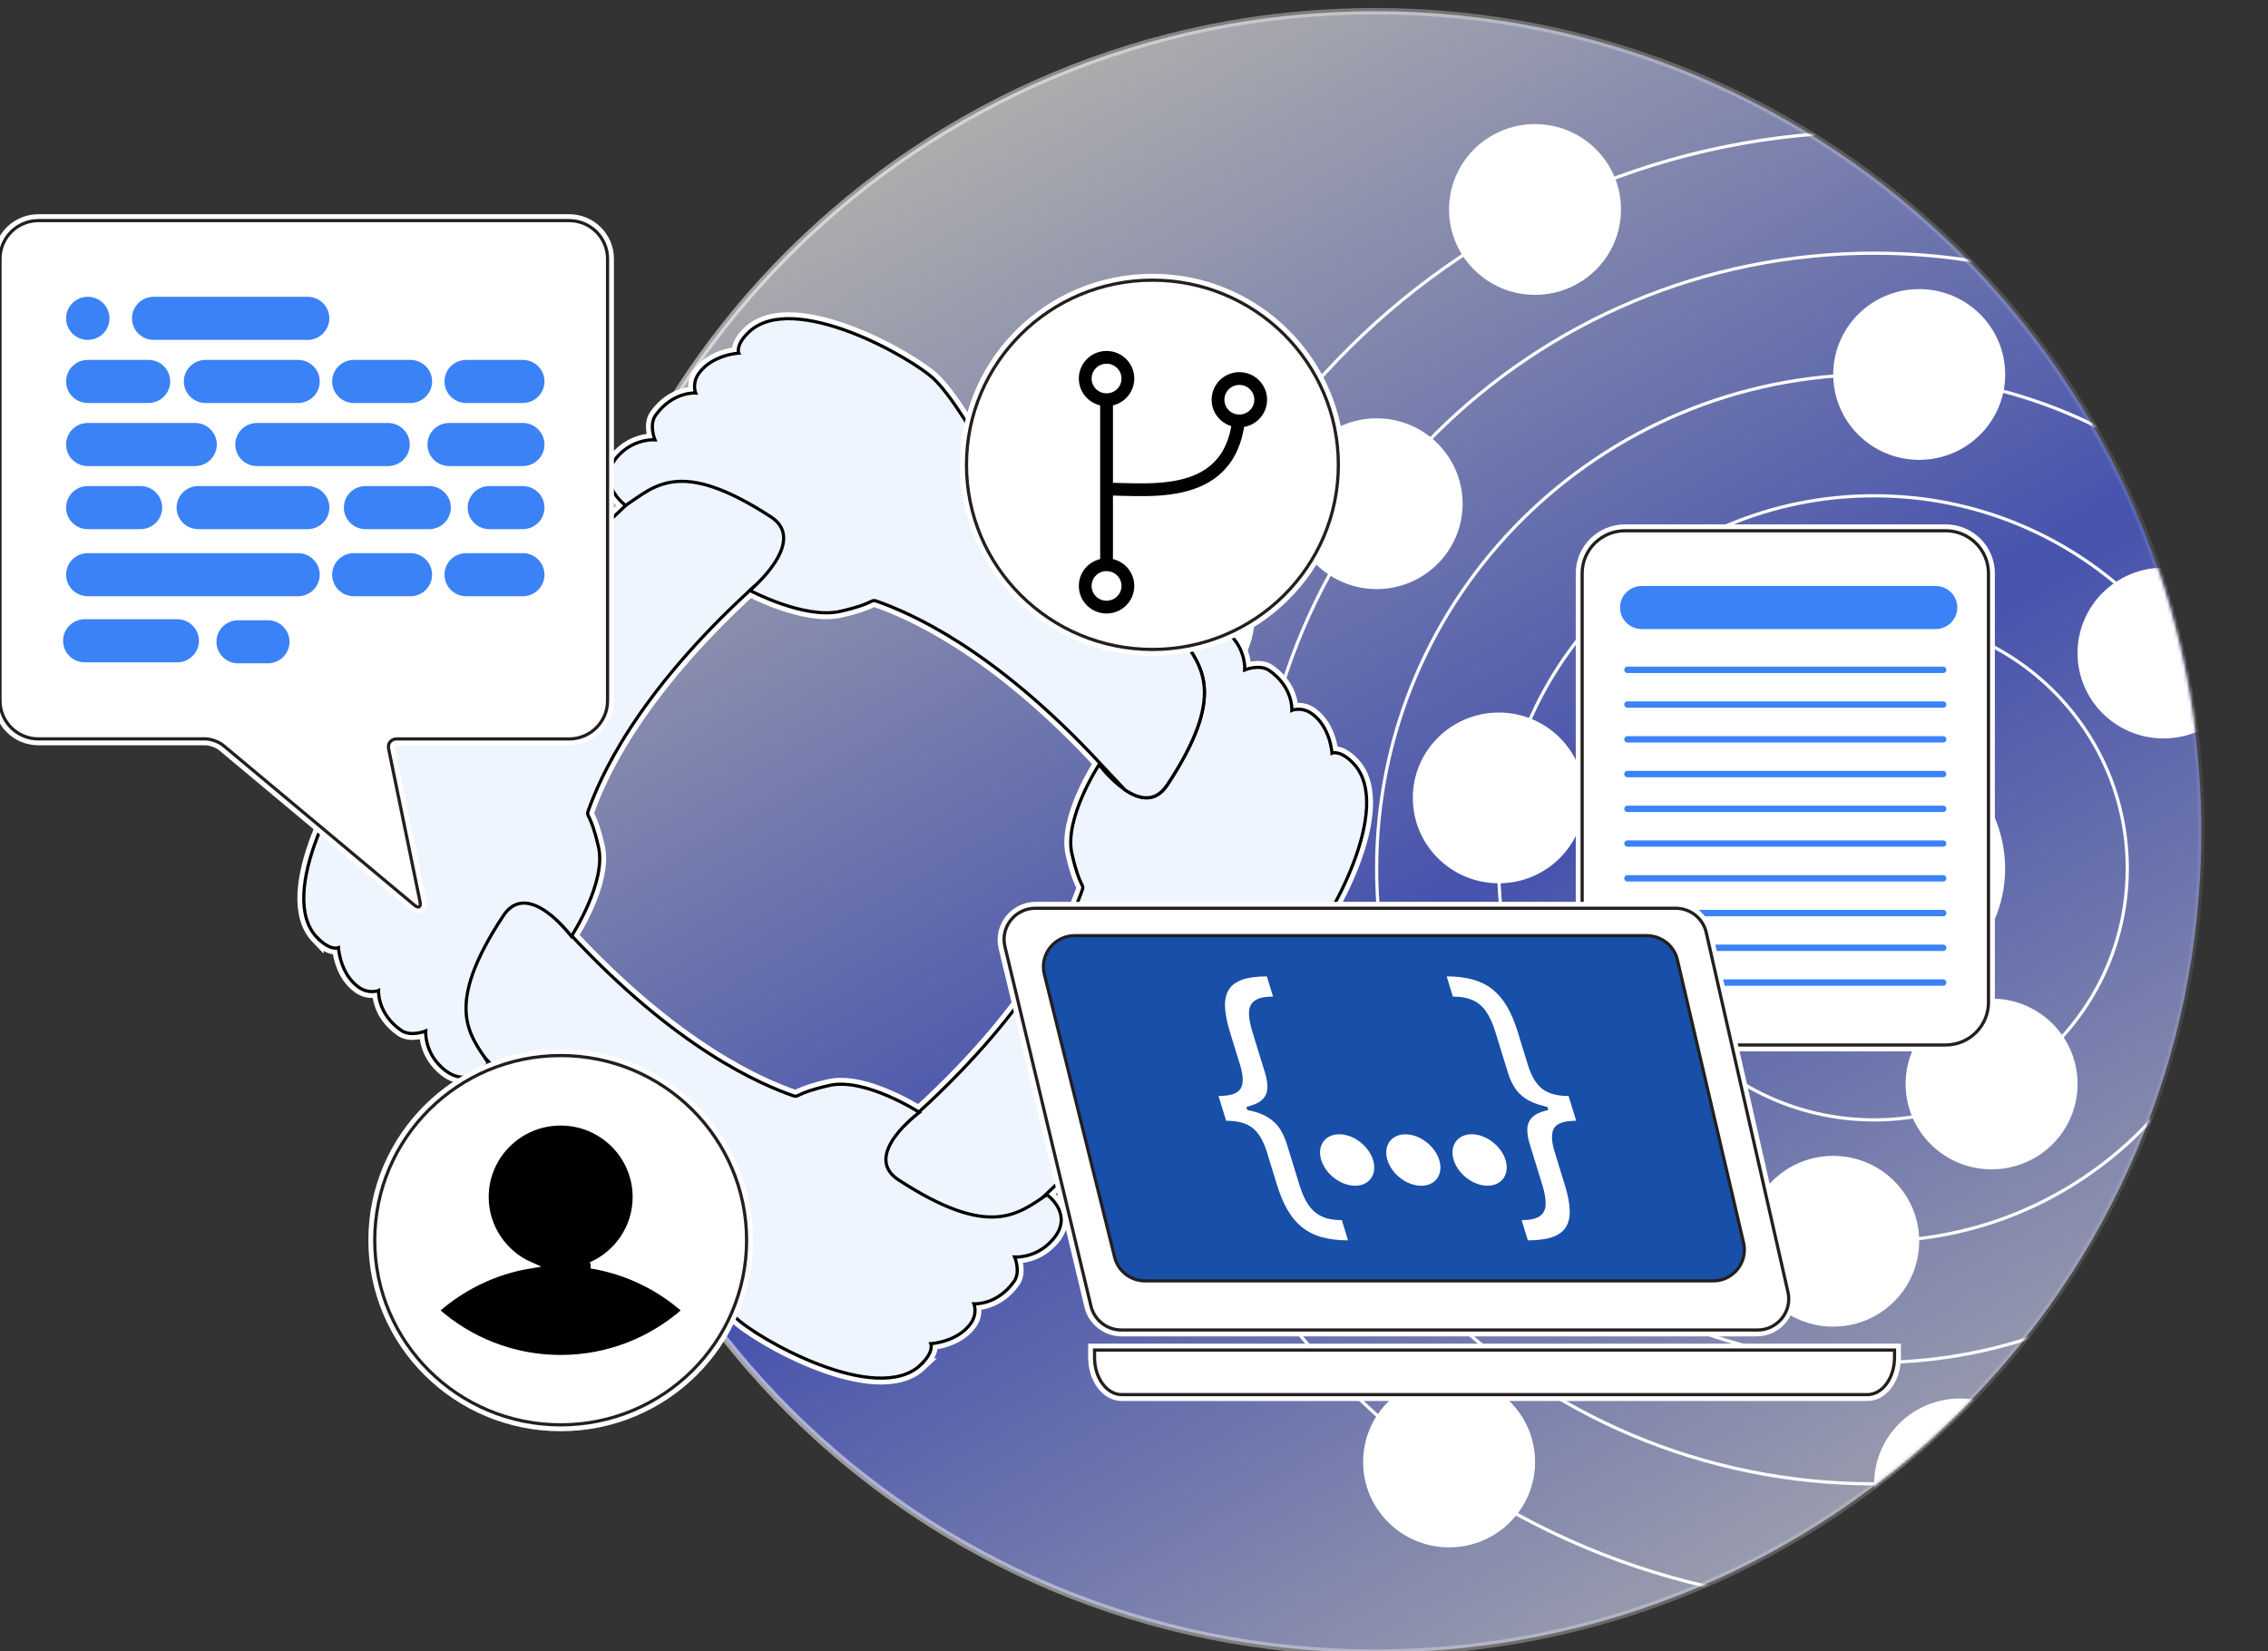 <svg width="710" height="517" viewBox="0 0 710 517" fill="none" xmlns="http://www.w3.org/2000/svg">
<rect x="0" y="0" width="710" height="517" fill="#333333" stroke="none"/>
<g clip-path="url(#clip0_51_12838)">
<path opacity="0.6" d="M430.423 517.372C573.306 517.372 689.135 402.34 689.135 260.44C689.135 118.541 573.306 3.509 430.423 3.509C287.541 3.509 171.711 118.541 171.711 260.44C171.711 402.34 287.541 517.372 430.423 517.372Z" fill="url(#paint0_linear_51_12838)" stroke="url(#paint1_linear_51_12838)" stroke-width="2"/>
<mask id="mask0_51_12838" style="mask-type:luminance" maskUnits="userSpaceOnUse" x="171" y="3" width="519" height="515">
<path d="M430.423 517.372C573.306 517.372 689.135 402.34 689.135 260.44C689.135 118.541 573.306 3.509 430.423 3.509C287.541 3.509 171.711 118.541 171.711 260.44C171.711 402.34 287.541 517.372 430.423 517.372Z" fill="white"/>
</mask>
<g mask="url(#mask0_51_12838)">
<path d="M586.702 502.548C714.964 502.548 818.941 399.287 818.941 271.907C818.941 144.528 714.964 41.267 586.702 41.267C458.44 41.267 354.463 144.528 354.463 271.907C354.463 399.287 458.44 502.548 586.702 502.548Z" stroke="white" stroke-miterlimit="10"/>
<path d="M586.702 464.555C693.836 464.555 780.685 378.304 780.685 271.907C780.685 165.511 693.836 79.26 586.702 79.26C479.569 79.26 392.72 165.511 392.72 271.907C392.72 378.304 479.569 464.555 586.702 464.555Z" stroke="white" stroke-miterlimit="10"/>
<path d="M586.702 426.577C672.716 426.577 742.445 357.329 742.445 271.907C742.445 186.485 672.716 117.237 586.702 117.237C500.688 117.237 430.96 186.485 430.96 271.907C430.96 357.329 500.688 426.577 586.702 426.577Z" stroke="white" stroke-miterlimit="10"/>
<path d="M586.702 388.6C651.597 388.6 704.204 336.355 704.204 271.907C704.204 207.46 651.597 155.214 586.702 155.214C521.808 155.214 469.201 207.46 469.201 271.907C469.201 336.355 521.808 388.6 586.702 388.6Z" stroke="white" stroke-miterlimit="10"/>
<path d="M586.702 350.607C630.468 350.607 665.948 315.372 665.948 271.907C665.948 228.443 630.468 193.208 586.702 193.208C542.936 193.208 507.457 228.443 507.457 271.907C507.457 315.372 542.936 350.607 586.702 350.607Z" stroke="white" stroke-miterlimit="10"/>
<path d="M586.702 312.63C609.349 312.63 627.707 294.398 627.707 271.907C627.707 249.417 609.349 231.185 586.702 231.185C564.056 231.185 545.698 249.417 545.698 271.907C545.698 294.398 564.056 312.63 586.702 312.63Z" fill="white"/>
<path d="M715.545 157.709C730.41 157.709 742.46 145.741 742.46 130.979C742.46 116.216 730.41 104.249 715.545 104.249C700.68 104.249 688.63 116.216 688.63 130.979C688.63 145.741 700.68 157.709 715.545 157.709Z" fill="white"/>
<path d="M640.517 71.793C655.382 71.793 667.432 59.825 667.432 45.063C667.432 30.3 655.382 18.333 640.517 18.333C625.652 18.333 613.602 30.3 613.602 45.063C613.602 59.825 625.652 71.793 640.517 71.793Z" fill="white"/>
<path d="M463.783 388.6C478.648 388.6 490.698 376.633 490.698 361.87C490.698 347.108 478.648 335.14 463.783 335.14C448.918 335.14 436.868 347.108 436.868 361.87C436.868 376.633 448.918 388.6 463.783 388.6Z" fill="white"/>
<path d="M480.542 92.311C495.407 92.311 507.457 80.344 507.457 65.581C507.457 50.818 495.407 38.851 480.542 38.851C465.677 38.851 453.626 50.818 453.626 65.581C453.626 80.344 465.677 92.311 480.542 92.311Z" fill="white"/>
<path d="M715.545 491.285C730.41 491.285 742.46 479.317 742.46 464.555C742.46 449.792 730.41 437.825 715.545 437.825C700.68 437.825 688.63 449.792 688.63 464.555C688.63 479.317 700.68 491.285 715.545 491.285Z" fill="white"/>
<path d="M392.72 325.367C407.585 325.367 419.635 313.4 419.635 298.637C419.635 283.875 407.585 271.907 392.72 271.907C377.855 271.907 365.804 283.875 365.804 298.637C365.804 313.4 377.855 325.367 392.72 325.367Z" fill="white"/>
<path d="M365.804 219.922C380.669 219.922 392.72 207.954 392.72 193.192C392.72 178.429 380.669 166.462 365.804 166.462C350.94 166.462 338.889 178.429 338.889 193.192C338.889 207.954 350.94 219.922 365.804 219.922Z" fill="white"/>
<path d="M430.96 184.423C445.825 184.423 457.875 172.455 457.875 157.693C457.875 142.93 445.825 130.963 430.96 130.963C416.095 130.963 404.045 142.93 404.045 157.693C404.045 172.455 416.095 184.423 430.96 184.423Z" fill="white"/>
<path d="M469.201 276.535C484.066 276.535 496.116 264.568 496.116 249.805C496.116 235.042 484.066 223.075 469.201 223.075C454.336 223.075 442.285 235.042 442.285 249.805C442.285 264.568 454.336 276.535 469.201 276.535Z" fill="white"/>
<path d="M453.642 484.43C468.507 484.43 480.558 472.462 480.558 457.7C480.558 442.937 468.507 430.97 453.642 430.97C438.777 430.97 426.727 442.937 426.727 457.7C426.727 472.462 438.777 484.43 453.642 484.43Z" fill="white"/>
<path d="M613.618 491.285C628.483 491.285 640.533 479.317 640.533 464.555C640.533 449.792 628.483 437.825 613.618 437.825C598.753 437.825 586.702 449.792 586.702 464.555C586.702 479.317 598.753 491.285 613.618 491.285Z" fill="white"/>
<path d="M623.474 366.09C638.339 366.09 650.389 354.123 650.389 339.36C650.389 324.597 638.339 312.63 623.474 312.63C608.609 312.63 596.559 324.597 596.559 339.36C596.559 354.123 608.609 366.09 623.474 366.09Z" fill="white"/>
<path d="M573.892 415.33C588.757 415.33 600.808 403.363 600.808 388.6C600.808 373.838 588.757 361.87 573.892 361.87C559.027 361.87 546.977 373.838 546.977 388.6C546.977 403.363 559.027 415.33 573.892 415.33Z" fill="white"/>
<path d="M677.289 231.185C692.153 231.185 704.204 219.217 704.204 204.455C704.204 189.692 692.153 177.725 677.289 177.725C662.424 177.725 650.373 189.692 650.373 204.455C650.373 219.217 662.424 231.185 677.289 231.185Z" fill="white"/>
<path d="M600.808 143.967C615.673 143.967 627.723 132 627.723 117.237C627.723 102.475 615.673 90.507 600.808 90.507C585.943 90.507 573.892 102.475 573.892 117.237C573.892 132 585.943 143.967 600.808 143.967Z" fill="white"/>
<path d="M545.698 231.185C560.563 231.185 572.613 219.217 572.613 204.455C572.613 189.692 560.563 177.725 545.698 177.725C530.833 177.725 518.782 189.692 518.782 204.455C518.782 219.217 530.833 231.185 545.698 231.185Z" fill="white"/>
</g>
<path d="M408.562 296.739C415.354 289.994 436.836 252.691 423.631 238.95C419.493 234.636 416.981 235.797 416.981 235.797C416.981 235.797 416.523 227.577 410.632 223.404C407.441 221.145 404.424 222.385 404.424 222.385C404.424 222.385 404.929 215.216 397.348 209.914C394.331 207.812 389.671 209.726 389.671 209.726C389.671 209.726 390.082 204.094 385.643 199.31C377.904 190.964 371.554 197.804 370.29 199.372C370.132 199.561 370.037 199.686 370.037 199.686C376.119 208.784 384.095 217.396 365.362 245.821C361.587 251.546 356.422 250.15 352.126 247.217C347.624 244.142 344.07 239.373 344.07 239.373C344.07 239.373 333.029 256.236 335.572 267.327C338.115 278.417 339.568 276.582 338.747 278.81C335.319 288.284 324.405 314.654 287.317 348.458C241.463 390.247 231.781 394.153 231.781 394.153L258.191 423.833C258.191 423.833 283.21 412.962 316.333 384.083C341.369 362.247 370.006 329.54 384.348 314.042C387.681 310.45 401.755 303.485 408.562 296.724V296.739Z" fill="#184FA8" stroke="white" stroke-width="4" stroke-miterlimit="10"/>
<path d="M288.265 427.268C274.428 440.398 236.883 419.048 230.075 412.303C223.267 405.558 216.27 391.565 212.637 388.255C197.031 374.027 164.098 345.572 142.111 320.709C113.016 287.829 100.19 264.033 100.19 264.033L130.074 237.805C130.074 237.805 135.887 246.354 177.966 291.892C212.005 328.724 238.557 339.564 248.097 342.968C250.356 343.768 248.492 342.34 259.66 339.815C270.827 337.289 287.807 348.254 287.807 348.254C287.807 348.254 269.484 361.698 281.299 369.4C309.92 388.02 318.592 380.082 327.753 374.043C327.753 374.043 337.562 380.93 328.132 389.541C323.315 393.949 317.644 393.542 317.644 393.542C317.644 393.542 319.587 398.169 317.455 401.165C312.116 408.695 304.897 408.193 304.897 408.193C304.897 408.193 306.129 411.189 303.871 414.358C299.669 420.209 291.392 420.664 291.392 420.664C291.392 420.664 292.545 423.158 288.217 427.268H288.265Z" fill="#184FA8" stroke="white" stroke-width="4" stroke-miterlimit="10"/>
<path d="M99.305 293.586C86.085 279.845 107.582 242.558 114.374 235.797C121.166 229.051 135.255 222.087 138.588 218.479C152.915 202.98 181.567 170.274 206.603 148.438C239.71 119.543 269.026 108.249 269.026 108.249L295.436 137.928C295.436 137.928 281.473 142.257 235.619 184.046C198.532 217.851 187.617 244.22 184.189 253.695C183.384 255.938 184.821 254.087 187.364 265.178C189.907 276.268 178.866 293.131 178.866 293.131C178.866 293.131 165.33 274.935 157.574 286.668C138.825 315.093 146.818 323.705 152.899 332.803C152.899 332.803 145.965 342.544 137.293 333.179C132.855 328.395 133.265 322.763 133.265 322.763C133.265 322.763 128.606 324.693 125.589 322.575C118.007 317.273 118.512 310.104 118.512 310.104C118.512 310.104 115.495 311.328 112.305 309.085C106.413 304.912 105.955 296.692 105.955 296.692C105.955 296.692 103.444 297.837 99.305 293.539V293.586Z" fill="#184FA8" stroke="white" stroke-width="4" stroke-miterlimit="10"/>
<path d="M365.362 245.82C384.111 217.396 376.119 208.784 370.037 199.686C370.037 199.686 370.132 199.561 370.29 199.372C349.314 177.584 323.394 155.105 310.078 142.963C306.461 139.653 299.448 125.677 292.64 118.916C285.832 112.155 248.287 90.837 234.45 103.951C230.106 108.06 231.275 110.555 231.275 110.555C231.275 110.555 222.999 111.01 218.797 116.861C216.522 120.029 217.77 123.026 217.77 123.026C217.77 123.026 210.552 122.524 205.213 130.053C203.096 133.049 205.023 137.677 205.023 137.677C205.023 137.677 199.353 137.269 194.535 141.677C185.121 150.289 195.831 158.258 195.831 158.258C204.992 152.218 212.747 143.214 241.369 161.834C253.199 169.536 234.75 184.847 234.75 184.847C234.75 184.847 251.841 193.929 263.008 191.404C274.175 188.878 272.327 187.435 274.57 188.251C284.111 191.655 310.663 202.494 344.702 239.326C347.403 242.244 349.851 244.864 352.094 247.217C356.39 250.15 361.54 251.562 365.33 245.82H365.362Z" fill="#184FA8" stroke="white" stroke-width="4" stroke-miterlimit="10"/>
<path d="M408.562 296.739C415.354 289.994 436.836 252.691 423.631 238.95C419.493 234.636 416.981 235.797 416.981 235.797C416.981 235.797 416.523 227.577 410.632 223.404C407.441 221.145 404.424 222.385 404.424 222.385C404.424 222.385 404.929 215.216 397.348 209.914C394.331 207.812 389.671 209.726 389.671 209.726C389.671 209.726 390.082 204.094 385.643 199.31C377.904 190.964 371.554 197.804 370.29 199.372C370.132 199.561 370.037 199.686 370.037 199.686C376.119 208.784 384.095 217.396 365.362 245.821C361.587 251.546 356.422 250.15 352.126 247.217C347.624 244.142 344.07 239.373 344.07 239.373C344.07 239.373 333.029 256.236 335.572 267.327C338.115 278.417 339.568 276.582 338.747 278.81C335.319 288.284 324.405 314.654 287.317 348.458C241.463 390.247 231.781 394.153 231.781 394.153L258.191 423.833C258.191 423.833 283.21 412.962 316.333 384.083C341.369 362.247 370.006 329.54 384.348 314.042C387.681 310.45 401.755 303.485 408.562 296.724V296.739Z" fill="#EFF5FE" stroke="black" stroke-miterlimit="10"/>
<path d="M288.265 427.268C274.428 440.398 236.883 419.048 230.075 412.303C223.267 405.558 216.27 391.565 212.637 388.255C197.031 374.027 164.098 345.572 142.111 320.709C113.016 287.829 100.19 264.033 100.19 264.033L130.074 237.805C130.074 237.805 135.887 246.354 177.966 291.892C212.005 328.724 238.557 339.564 248.097 342.968C250.356 343.768 248.492 342.34 259.66 339.815C270.827 337.289 287.807 348.254 287.807 348.254C287.807 348.254 269.484 361.698 281.299 369.4C309.92 388.02 318.592 380.082 327.753 374.043C327.753 374.043 337.562 380.93 328.132 389.541C323.315 393.949 317.644 393.542 317.644 393.542C317.644 393.542 319.587 398.169 317.455 401.165C312.116 408.695 304.897 408.193 304.897 408.193C304.897 408.193 306.129 411.189 303.871 414.358C299.669 420.209 291.392 420.664 291.392 420.664C291.392 420.664 292.545 423.158 288.217 427.268H288.265Z" fill="#EFF5FE" stroke="black" stroke-miterlimit="10"/>
<path d="M99.305 293.586C86.085 279.845 107.582 242.558 114.374 235.797C121.166 229.051 135.255 222.087 138.588 218.479C152.915 202.98 181.567 170.274 206.603 148.438C239.71 119.543 269.026 108.249 269.026 108.249L295.436 137.928C295.436 137.928 281.473 142.257 235.619 184.046C198.532 217.851 187.617 244.22 184.189 253.695C183.384 255.938 184.821 254.087 187.364 265.178C189.907 276.268 178.866 293.131 178.866 293.131C178.866 293.131 165.33 274.935 157.574 286.668C138.825 315.093 146.818 323.705 152.899 332.803C152.899 332.803 145.965 342.544 137.293 333.179C132.855 328.395 133.265 322.763 133.265 322.763C133.265 322.763 128.606 324.693 125.589 322.575C118.007 317.273 118.512 310.104 118.512 310.104C118.512 310.104 115.495 311.328 112.305 309.085C106.413 304.912 105.955 296.692 105.955 296.692C105.955 296.692 103.444 297.837 99.305 293.539V293.586Z" fill="#EFF5FE" stroke="black" stroke-miterlimit="10"/>
<path d="M365.362 245.82C384.111 217.396 376.119 208.784 370.037 199.686C370.037 199.686 370.132 199.561 370.29 199.372C349.314 177.584 323.394 155.105 310.078 142.963C306.461 139.653 299.448 125.677 292.64 118.916C285.832 112.155 248.287 90.837 234.45 103.951C230.106 108.06 231.275 110.555 231.275 110.555C231.275 110.555 222.999 111.01 218.797 116.861C216.522 120.029 217.77 123.026 217.77 123.026C217.77 123.026 210.552 122.524 205.213 130.053C203.096 133.049 205.023 137.677 205.023 137.677C205.023 137.677 199.353 137.269 194.535 141.677C185.121 150.289 195.831 158.258 195.831 158.258C204.992 152.218 212.747 143.214 241.369 161.834C253.199 169.536 234.75 184.847 234.75 184.847C234.75 184.847 251.841 193.929 263.008 191.404C274.175 188.878 272.327 187.435 274.57 188.251C284.111 191.655 310.663 202.494 344.702 239.326C347.403 242.244 349.851 244.864 352.094 247.217C356.39 250.15 361.54 251.562 365.33 245.82H365.362Z" fill="#EFF5FE" stroke="black" stroke-miterlimit="10"/>
<path d="M175.518 446.076C207.664 446.076 233.724 420.196 233.724 388.271C233.724 356.346 207.664 330.465 175.518 330.465C143.372 330.465 117.312 356.346 117.312 388.271C117.312 420.196 143.372 446.076 175.518 446.076Z" fill="#184FA8" stroke="white" stroke-width="4" stroke-miterlimit="10"/>
<path d="M175.518 446.076C207.664 446.076 233.724 420.196 233.724 388.271C233.724 356.346 207.664 330.465 175.518 330.465C143.372 330.465 117.312 356.346 117.312 388.271C117.312 420.196 143.372 446.076 175.518 446.076Z" fill="white" stroke="#231F20" stroke-miterlimit="10"/>
<path d="M185.027 396.114C193.288 392.475 199.053 384.271 199.053 374.749C199.053 361.87 188.502 351.376 175.518 351.376C162.534 351.376 151.983 361.854 151.983 374.749C151.983 384.271 157.764 392.49 166.009 396.114C154.731 397.949 144.559 403 136.409 410.263C146.786 419.518 160.465 425.197 175.518 425.197C190.571 425.197 204.234 419.518 214.611 410.263C206.461 403 196.289 397.965 185.011 396.114H185.027Z" fill="black" stroke="white" stroke-width="2" stroke-miterlimit="10"/>
<path d="M190.192 81.017V219.388C190.192 225.993 184.806 231.342 178.156 231.342H124.183C122.446 231.342 121.308 232.722 121.656 234.416L131.496 282.308C131.844 284.002 131.038 284.472 129.711 283.359L69.879 233.35C68.552 232.236 66.04 231.326 64.303 231.326H12.036C5.386 231.326 0 225.977 0 219.373V81.017C0 74.413 5.386 69.064 12.036 69.064H178.156C184.806 69.064 190.192 74.413 190.192 81.017Z" fill="#184FA8"/>
<path d="M190.192 81.017V219.388C190.192 225.993 184.806 231.342 178.156 231.342H124.183C122.446 231.342 121.308 232.722 121.656 234.416L131.496 282.308C131.844 284.002 131.038 284.472 129.711 283.359L69.879 233.35C68.552 232.236 66.04 231.326 64.303 231.326H12.036C5.386 231.326 0 225.977 0 219.373V81.017C0 74.413 5.386 69.064 12.036 69.064H178.156C184.806 69.064 190.192 74.413 190.192 81.017Z" stroke="white" stroke-width="4" stroke-miterlimit="10"/>
<path d="M190.192 81.017V219.388C190.192 225.993 184.806 231.342 178.156 231.342H124.183C122.446 231.342 121.308 232.722 121.656 234.416L131.496 282.308C131.844 284.002 131.038 284.472 129.711 283.359L69.879 233.35C68.552 232.236 66.04 231.326 64.303 231.326H12.036C5.386 231.326 0 225.977 0 219.373V81.017C0 74.413 5.386 69.064 12.036 69.064H178.156C184.806 69.064 190.192 74.413 190.192 81.017Z" fill="white"/>
<path d="M190.192 81.017V219.388C190.192 225.993 184.806 231.342 178.156 231.342H124.183C122.446 231.342 121.308 232.722 121.656 234.416L131.496 282.308C131.844 284.002 131.038 284.472 129.711 283.359L69.879 233.35C68.552 232.236 66.04 231.326 64.303 231.326H12.036C5.386 231.326 0 225.977 0 219.373V81.017C0 74.413 5.386 69.064 12.036 69.064H178.156C184.806 69.064 190.192 74.413 190.192 81.017Z" stroke="#231F20" stroke-miterlimit="10"/>
<path d="M34.276 99.668C34.276 95.943 31.235 92.923 27.484 92.923C23.733 92.923 20.692 95.943 20.692 99.668C20.692 103.393 23.733 106.413 27.484 106.413C31.235 106.413 34.276 103.393 34.276 99.668Z" fill="#3B82F6"/>
<path d="M96.304 92.923H48.113C44.361 92.923 41.321 95.943 41.321 99.668C41.321 103.393 44.361 106.413 48.113 106.413H96.304C100.055 106.413 103.096 103.393 103.096 99.668C103.096 95.943 100.055 92.923 96.304 92.923Z" fill="#3B82F6"/>
<path d="M83.842 194.18H74.554C70.803 194.18 67.762 197.2 67.762 200.925C67.762 204.65 70.803 207.67 74.554 207.67H83.842C87.593 207.67 90.634 204.65 90.634 200.925C90.634 197.2 87.593 194.18 83.842 194.18Z" fill="#3B82F6"/>
<path d="M46.486 112.672H27.484C23.733 112.672 20.692 115.692 20.692 119.417C20.692 123.143 23.733 126.163 27.484 126.163H46.486C50.237 126.163 53.278 123.143 53.278 119.417C53.278 115.692 50.237 112.672 46.486 112.672Z" fill="#3B82F6"/>
<path d="M93.303 112.672H64.35C60.599 112.672 57.558 115.692 57.558 119.417C57.558 123.143 60.599 126.163 64.35 126.163H93.303C97.054 126.163 100.095 123.143 100.095 119.417C100.095 115.692 97.054 112.672 93.303 112.672Z" fill="#3B82F6"/>
<path d="M128.479 112.672H110.773C107.022 112.672 103.981 115.692 103.981 119.417C103.981 123.143 107.022 126.163 110.773 126.163H128.479C132.23 126.163 135.271 123.143 135.271 119.417C135.271 115.692 132.23 112.672 128.479 112.672Z" fill="#3B82F6"/>
<path d="M163.656 112.672H145.949C142.198 112.672 139.157 115.692 139.157 119.417C139.157 123.143 142.198 126.163 145.949 126.163H163.656C167.407 126.163 170.448 123.143 170.448 119.417C170.448 115.692 167.407 112.672 163.656 112.672Z" fill="#3B82F6"/>
<path d="M93.303 173.176H27.484C23.733 173.176 20.692 176.195 20.692 179.921C20.692 183.646 23.733 186.666 27.484 186.666H93.303C97.054 186.666 100.095 183.646 100.095 179.921C100.095 176.195 97.054 173.176 93.303 173.176Z" fill="#3B82F6"/>
<path d="M55.489 193.866H26.536C22.785 193.866 19.744 196.886 19.744 200.611C19.744 204.337 22.785 207.357 26.536 207.357H55.489C59.24 207.357 62.281 204.337 62.281 200.611C62.281 196.886 59.24 193.866 55.489 193.866Z" fill="#3B82F6"/>
<path d="M128.479 173.176H110.773C107.022 173.176 103.981 176.195 103.981 179.921C103.981 183.646 107.022 186.666 110.773 186.666H128.479C132.23 186.666 135.271 183.646 135.271 179.921C135.271 176.195 132.23 173.176 128.479 173.176Z" fill="#3B82F6"/>
<path d="M163.656 173.176H145.949C142.198 173.176 139.157 176.195 139.157 179.921C139.157 183.646 142.198 186.666 145.949 186.666H163.656C167.407 186.666 170.448 183.646 170.448 179.921C170.448 176.195 167.407 173.176 163.656 173.176Z" fill="#3B82F6"/>
<path d="M61.081 132.422H27.484C23.733 132.422 20.692 135.442 20.692 139.167C20.692 142.892 23.733 145.912 27.484 145.912H61.081C64.832 145.912 67.873 142.892 67.873 139.167C67.873 135.442 64.832 132.422 61.081 132.422Z" fill="#3B82F6"/>
<path d="M121.482 132.422H80.446C76.695 132.422 73.654 135.442 73.654 139.167C73.654 142.892 76.695 145.912 80.446 145.912H121.482C125.233 145.912 128.274 142.892 128.274 139.167C128.274 135.442 125.233 132.422 121.482 132.422Z" fill="#3B82F6"/>
<path d="M163.656 132.422H140.61C136.859 132.422 133.818 135.442 133.818 139.167C133.818 142.892 136.859 145.912 140.61 145.912H163.656C167.407 145.912 170.448 142.892 170.448 139.167C170.448 135.442 167.407 132.422 163.656 132.422Z" fill="#3B82F6"/>
<path d="M43.974 152.171H27.484C23.733 152.171 20.692 155.191 20.692 158.916C20.692 162.642 23.733 165.662 27.484 165.662H43.974C47.725 165.662 50.766 162.642 50.766 158.916C50.766 155.191 47.725 152.171 43.974 152.171Z" fill="#3B82F6"/>
<path d="M96.32 152.171H62.076C58.325 152.171 55.284 155.191 55.284 158.916C55.284 162.642 58.325 165.662 62.076 165.662H96.32C100.071 165.662 103.112 162.642 103.112 158.916C103.112 155.191 100.071 152.171 96.32 152.171Z" fill="#3B82F6"/>
<path d="M134.339 152.171H114.437C110.686 152.171 107.645 155.191 107.645 158.916C107.645 162.642 110.686 165.662 114.437 165.662H134.339C138.091 165.662 141.131 162.642 141.131 158.916C141.131 155.191 138.091 152.171 134.339 152.171Z" fill="#3B82F6"/>
<path d="M163.656 152.171H153.199C149.448 152.171 146.407 155.191 146.407 158.916C146.407 162.642 149.448 165.662 153.199 165.662H163.656C167.407 165.662 170.448 162.642 170.448 158.916C170.448 155.191 167.407 152.171 163.656 152.171Z" fill="#3B82F6"/>
<path d="M360.766 203.325C392.912 203.325 418.972 177.445 418.972 145.52C418.972 113.595 392.912 87.715 360.766 87.715C328.62 87.715 302.56 113.595 302.56 145.52C302.56 177.445 328.62 203.325 360.766 203.325Z" fill="#184FA8" stroke="white" stroke-width="4" stroke-miterlimit="10"/>
<path d="M360.766 203.325C392.912 203.325 418.972 177.445 418.972 145.52C418.972 113.595 392.912 87.715 360.766 87.715C328.62 87.715 302.56 113.595 302.56 145.52C302.56 177.445 328.62 203.325 360.766 203.325Z" fill="white" stroke="#231F20" stroke-miterlimit="10"/>
<path d="M346.408 182.478V121.284" stroke="black" stroke-width="4" stroke-miterlimit="10"/>
<path d="M346.408 153.128C360.766 153.128 388.818 157.536 387.997 125.143L346.408 153.128Z" fill="white"/>
<path d="M346.408 153.128C360.766 153.128 388.818 157.536 387.997 125.143" stroke="black" stroke-width="4" stroke-miterlimit="10"/>
<path d="M346.408 125.143C350.098 125.143 353.089 122.172 353.089 118.508C353.089 114.843 350.098 111.872 346.408 111.872C342.718 111.872 339.727 114.843 339.727 118.508C339.727 122.172 342.718 125.143 346.408 125.143Z" fill="white" stroke="black" stroke-width="4" stroke-miterlimit="10"/>
<path d="M387.981 131.779C391.671 131.779 394.663 128.808 394.663 125.143C394.663 121.478 391.671 118.508 387.981 118.508C384.291 118.508 381.3 121.478 381.3 125.143C381.3 128.808 384.291 131.779 387.981 131.779Z" fill="white" stroke="black" stroke-width="4" stroke-miterlimit="10"/>
<path d="M346.408 190.07C350.098 190.07 353.089 187.099 353.089 183.435C353.089 179.77 350.098 176.799 346.408 176.799C342.718 176.799 339.727 179.77 339.727 183.435C339.727 187.099 342.718 190.07 346.408 190.07Z" fill="white" stroke="black" stroke-width="4" stroke-miterlimit="10"/>
<path d="M609.069 166.164H508.721C501.306 166.164 495.295 172.133 495.295 179.497V313.822C495.295 321.186 501.306 327.156 508.721 327.156H609.069C616.484 327.156 622.495 321.186 622.495 313.822V179.497C622.495 172.133 616.484 166.164 609.069 166.164Z" fill="#184FA8" stroke="white" stroke-width="4" stroke-miterlimit="10"/>
<path d="M609.069 166.164H508.721C501.306 166.164 495.295 172.133 495.295 179.497V313.822C495.295 321.186 501.306 327.156 508.721 327.156H609.069C616.484 327.156 622.495 321.186 622.495 313.822V179.497C622.495 172.133 616.484 166.164 609.069 166.164Z" fill="white" stroke="#231F20" stroke-miterlimit="10"/>
<path d="M509.479 209.71H608.311" stroke="#3B82F6" stroke-width="2" stroke-miterlimit="10" stroke-linecap="round"/>
<path d="M509.479 231.467H608.311" stroke="#3B82F6" stroke-width="2" stroke-miterlimit="10" stroke-linecap="round"/>
<path d="M509.479 220.581H608.311" stroke="#3B82F6" stroke-width="2" stroke-miterlimit="10" stroke-linecap="round"/>
<path d="M509.479 242.338H608.311" stroke="#3B82F6" stroke-width="2" stroke-miterlimit="10" stroke-linecap="round"/>
<path d="M509.479 253.225H608.311" stroke="#3B82F6" stroke-width="2" stroke-miterlimit="10" stroke-linecap="round"/>
<path d="M509.479 274.982H608.311" stroke="#3B82F6" stroke-width="2" stroke-miterlimit="10" stroke-linecap="round"/>
<path d="M509.479 264.095H608.311" stroke="#3B82F6" stroke-width="2" stroke-miterlimit="10" stroke-linecap="round"/>
<path d="M509.479 285.853H608.311" stroke="#3B82F6" stroke-width="2" stroke-miterlimit="10" stroke-linecap="round"/>
<path d="M509.479 296.724H608.311" stroke="#3B82F6" stroke-width="2" stroke-miterlimit="10" stroke-linecap="round"/>
<path d="M509.479 307.61H608.311" stroke="#3B82F6" stroke-width="2" stroke-miterlimit="10" stroke-linecap="round"/>
<path d="M605.941 183.45H513.949C510.198 183.45 507.157 186.47 507.157 190.196C507.157 193.921 510.198 196.941 513.949 196.941H605.941C609.692 196.941 612.733 193.921 612.733 190.196C612.733 186.47 609.692 183.45 605.941 183.45Z" fill="#3B82F6"/>
<path d="M342.648 422.656V424.977C342.648 431.409 346.471 436.617 351.178 436.617H584.554C589.261 436.617 593.084 431.409 593.084 424.977V422.656H342.664H342.648Z" fill="#184FA8" stroke="white" stroke-width="4" stroke-miterlimit="10"/>
<path d="M549.868 416.381H351.146C346.518 416.381 342.506 413.228 341.432 408.757L314.58 296.535C313.095 290.308 317.85 284.331 324.294 284.331H524.358C529.018 284.331 533.061 287.547 534.088 292.065L559.598 404.287C561.003 410.483 556.265 416.381 549.868 416.381Z" fill="#184FA8" stroke="white" stroke-width="4" stroke-miterlimit="10"/>
<path d="M550.136 416.381H351.068C346.518 416.381 342.57 413.275 341.527 408.899L314.596 296.332C313.127 290.214 317.803 284.347 324.136 284.347H524.564C529.144 284.347 533.125 287.5 534.136 291.939L559.724 404.507C561.114 410.593 556.439 416.397 550.152 416.397L550.136 416.381ZM515.545 292.928H336.457C330.091 292.928 325.416 298.857 326.932 305.006L348.951 393.604C350.025 397.95 353.958 401.008 358.476 401.008H536.268C542.586 401.008 547.246 395.173 545.824 389.071L525.101 300.473C524.074 296.065 520.109 292.943 515.545 292.943V292.928Z" fill="white" stroke="#231F20" stroke-miterlimit="10"/>
<path d="M342.648 422.656V424.977C342.648 431.409 346.471 436.617 351.178 436.617H584.554C589.261 436.617 593.084 431.409 593.084 424.977V422.656H342.664H342.648Z" fill="white" stroke="#231F20" stroke-miterlimit="10"/>
<path d="M391.029 346.293C393.067 345.76 394.52 344.991 395.405 344.003C396.289 343.015 396.747 341.838 396.763 340.458C396.779 339.078 396.542 337.556 396.021 335.877L392.04 322.967C391.266 320.457 390.919 318.387 391.014 316.755C391.108 315.124 391.756 313.932 392.957 313.163C394.157 312.395 396.021 312.002 398.532 312.002L396.589 305.681C393.399 305.681 390.84 306.026 388.881 306.716C386.923 307.406 385.517 308.457 384.648 309.885C383.779 311.312 383.4 313.1 383.495 315.281C383.59 317.461 384.095 320.018 385.011 322.999L388.186 333.321C389.276 336.85 389.324 339.36 388.344 340.866C387.365 342.372 385.075 343.125 381.458 343.125L382.611 346.874L382.69 347.125L383.843 350.874C387.46 350.874 390.224 351.627 392.119 353.133C394.031 354.639 395.515 357.149 396.605 360.678L399.78 371C400.696 373.965 401.77 376.537 403.018 378.718C404.266 380.898 405.751 382.686 407.488 384.114C409.226 385.541 411.279 386.592 413.664 387.283C416.049 387.973 418.829 388.318 422.004 388.318L420.061 381.996C417.55 381.996 415.449 381.604 413.775 380.82C412.085 380.035 410.711 378.827 409.605 377.227C408.515 375.612 407.583 373.541 406.809 371.031L402.829 358.121C402.307 356.443 401.612 354.921 400.759 353.541C399.891 352.16 398.706 350.984 397.221 349.995C395.721 349.007 393.794 348.238 391.424 347.705C391.124 347.642 390.793 347.58 390.477 347.533L390.177 346.529C390.461 346.466 390.761 346.419 391.014 346.356L391.029 346.293Z" fill="white"/>
<path d="M483.48 346.293C481.11 345.76 479.183 344.991 477.683 344.003C476.182 343.015 474.998 341.838 474.145 340.458C473.276 339.078 472.581 337.556 472.075 335.877L468.095 322.967C467.321 320.457 466.389 318.387 465.283 316.755C464.194 315.124 462.804 313.932 461.113 313.163C459.439 312.395 457.338 312.002 454.827 312.002L452.884 305.681C456.075 305.681 458.855 306.026 461.224 306.716C463.609 307.406 465.662 308.457 467.4 309.885C469.137 311.312 470.622 313.1 471.87 315.281C473.118 317.461 474.192 320.018 475.108 322.999L478.283 333.321C479.373 336.85 480.858 339.36 482.769 340.866C484.68 342.372 487.428 343.125 491.046 343.125L492.199 346.874L492.278 347.125L493.431 350.874C489.814 350.874 487.523 351.627 486.544 353.133C485.565 354.639 485.628 357.149 486.702 360.678L489.877 371C490.793 373.965 491.298 376.537 491.393 378.718C491.488 380.898 491.109 382.686 490.24 384.114C489.371 385.541 487.966 386.592 486.007 387.283C484.048 387.973 481.489 388.318 478.299 388.318L476.356 381.996C478.867 381.996 480.731 381.604 481.916 380.82C483.116 380.035 483.764 378.827 483.859 377.227C483.953 375.627 483.622 373.541 482.848 371.031L478.867 358.121C478.346 356.443 478.109 354.921 478.125 353.541C478.141 352.16 478.599 350.984 479.483 349.995C480.368 349.007 481.837 348.238 483.859 347.705C484.111 347.642 484.412 347.58 484.696 347.533L484.396 346.529C484.08 346.466 483.748 346.419 483.448 346.356L483.48 346.293Z" fill="white"/>
<path d="M428.895 369.275C431.402 366.376 430.225 361.29 426.267 357.915C422.309 354.54 417.069 354.154 414.563 357.053C412.057 359.952 413.233 365.037 417.191 368.412C421.149 371.787 426.389 372.173 428.895 369.275Z" fill="white"/>
<path d="M449.614 369.284C452.12 366.385 450.943 361.299 446.985 357.925C443.027 354.55 437.787 354.164 435.281 357.062C432.775 359.961 433.952 365.047 437.91 368.422C441.868 371.797 447.108 372.183 449.614 369.284Z" fill="white"/>
<path d="M470.359 369.265C472.865 366.367 471.688 361.281 467.73 357.906C463.772 354.531 458.532 354.145 456.026 357.044C453.52 359.942 454.697 365.028 458.654 368.403C462.612 371.778 467.852 372.164 470.359 369.265Z" fill="white"/>
</g>
<defs>
<linearGradient id="paint0_linear_51_12838" x1="559.803" y1="482.987" x2="303.715" y2="36.362" gradientUnits="userSpaceOnUse">
<stop stop-color="#DDE1FF"/>
<stop offset="0.44" stop-color="#5468FF"/>
<stop offset="1" stop-color="white"/>
</linearGradient>
<linearGradient id="paint1_linear_51_12838" x1="170.132" y1="260.44" x2="690.715" y2="260.44" gradientUnits="userSpaceOnUse">
<stop stop-color="white"/>
<stop offset="1" stop-color="white" stop-opacity="0.13"/>
</linearGradient>
<clipPath id="clip0_51_12838">
<rect width="849" height="517" fill="white"/>
</clipPath>
</defs>
</svg>
